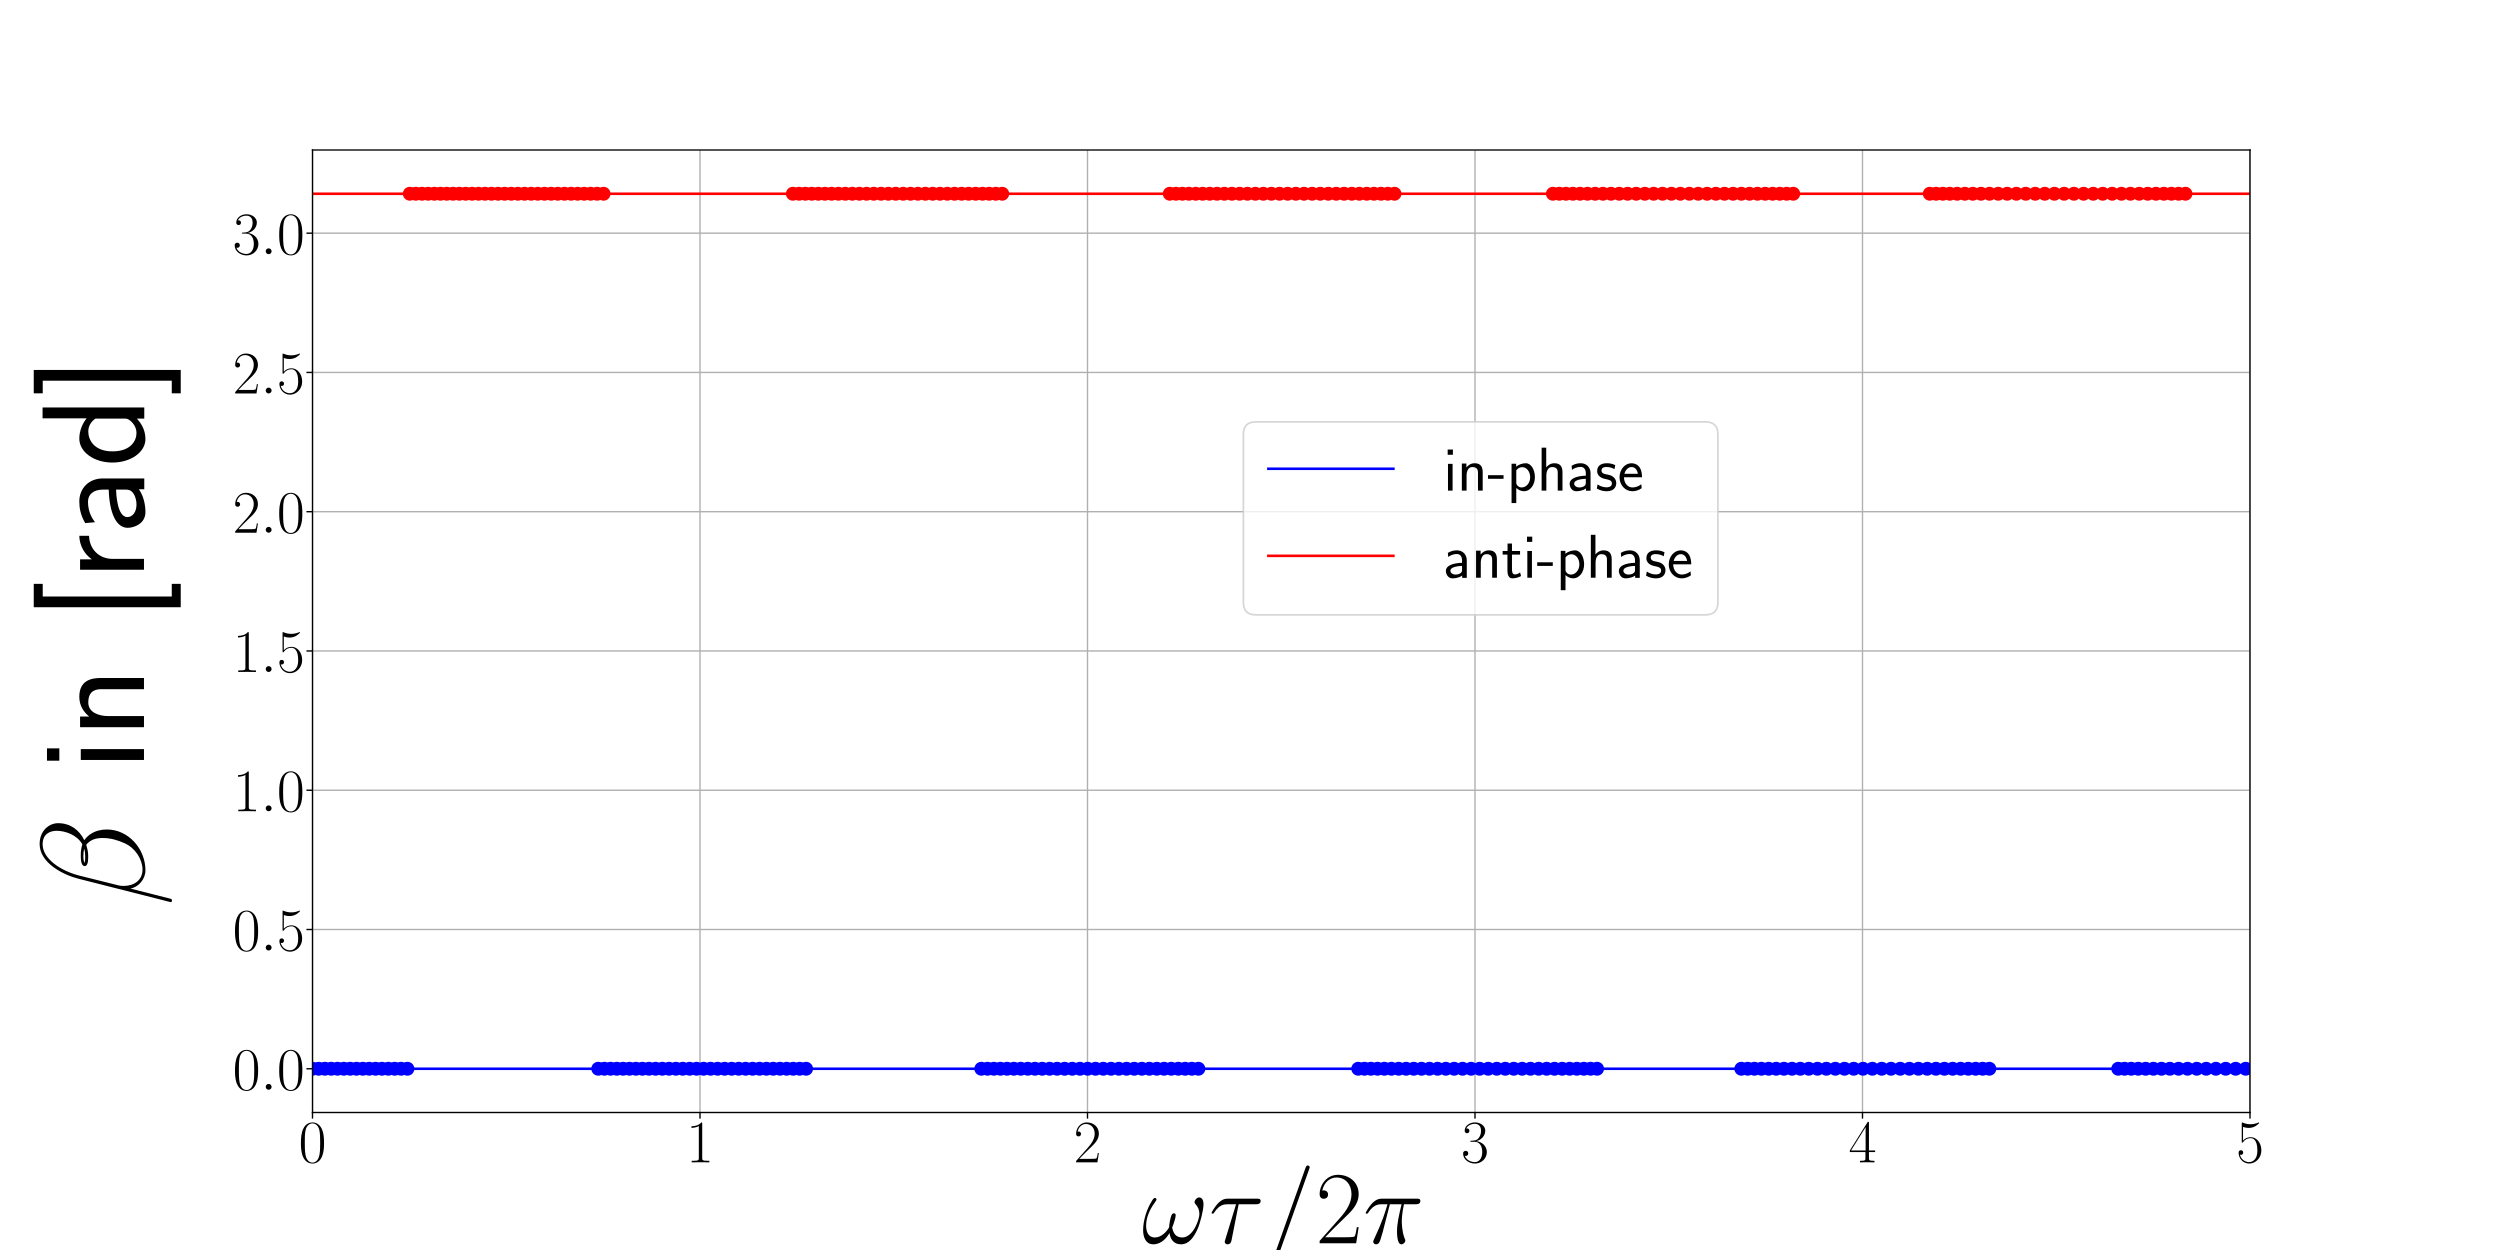 <?xml version="1.0" encoding="utf-8" standalone="no"?>
<!DOCTYPE svg PUBLIC "-//W3C//DTD SVG 1.1//EN"
  "http://www.w3.org/Graphics/SVG/1.1/DTD/svg11.dtd">
<!-- Created with matplotlib (https://matplotlib.org/) -->
<svg height="720pt" version="1.1" viewBox="0 0 1440 720" width="1440pt" xmlns="http://www.w3.org/2000/svg" xmlns:xlink="http://www.w3.org/1999/xlink">
 <defs>
  <style type="text/css">
*{stroke-linecap:butt;stroke-linejoin:round;}
  </style>
 </defs>
 <g id="figure_1">
  <g id="patch_1">
   <path d="M 0 720 
L 1440 720 
L 1440 0 
L 0 0 
z
" style="fill:#ffffff;"/>
  </g>
  <g id="axes_1">
   <g id="patch_2">
    <path d="M 180 640.8 
L 1296 640.8 
L 1296 86.4 
L 180 86.4 
z
" style="fill:#ffffff;"/>
   </g>
   <g id="matplotlib.axis_1">
    <g id="xtick_1">
     <g id="line2d_1">
      <path clip-path="url(#pb55fea618f)" d="M 180 640.8 
L 180 86.4 
" style="fill:none;stroke:#b0b0b0;stroke-linecap:square;stroke-width:0.8;"/>
     </g>
     <g id="line2d_2">
      <defs>
       <path d="M 0 0 
L 0 3.5 
" id="me60c8ef1b5" style="stroke:#000000;stroke-width:0.8;"/>
      </defs>
      <g>
       <use style="stroke:#000000;stroke-width:0.8;" x="180" xlink:href="#me60c8ef1b5" y="640.8"/>
      </g>
     </g>
     <g id="text_1">
      <!-- $0$ -->
      <defs>
       <path d="M 42 31.844 
C 42 37.969 41.906 48.422 37.703 56.453 
C 34 63.484 28.094 66 22.906 66 
C 18.094 66 12 63.781 8.203 56.562 
C 4.203 49.016 3.797 39.672 3.797 31.844 
C 3.797 26.109 3.906 17.375 7 9.734 
C 11.297 -0.609 19 -2 22.906 -2 
C 27.5 -2 34.5 -0.109 38.594 9.438 
C 41.594 16.375 42 24.5 42 31.844 
z
M 22.906 -0.406 
C 16.5 -0.406 12.703 5.125 11.297 12.75 
C 10.203 18.688 10.203 27.328 10.203 32.953 
C 10.203 40.688 10.203 47.109 11.5 53.234 
C 13.406 61.781 19 64.391 22.906 64.391 
C 27 64.391 32.297 61.672 34.203 53.438 
C 35.5 47.719 35.594 40.984 35.594 32.953 
C 35.594 26.422 35.594 18.375 34.406 12.453 
C 32.297 1.5 26.406 -0.406 22.906 -0.406 
z
" id="CMR17-48"/>
      </defs>
      <g transform="translate(172.004 669.515)scale(0.35 -0.35)">
       <use transform="scale(0.996)" xlink:href="#CMR17-48"/>
      </g>
     </g>
    </g>
    <g id="xtick_2">
     <g id="line2d_3">
      <path clip-path="url(#pb55fea618f)" d="M 403.2 640.8 
L 403.2 86.4 
" style="fill:none;stroke:#b0b0b0;stroke-linecap:square;stroke-width:0.8;"/>
     </g>
     <g id="line2d_4">
      <g>
       <use style="stroke:#000000;stroke-width:0.8;" x="403.2" xlink:href="#me60c8ef1b5" y="640.8"/>
      </g>
     </g>
     <g id="text_2">
      <!-- $1$ -->
      <defs>
       <path d="M 26.594 63.797 
C 26.594 65.891 26.5 66 25.094 66 
C 21.203 61.359 15.297 59.891 9.703 59.688 
C 9.406 59.688 8.906 59.688 8.797 59.5 
C 8.703 59.297 8.703 59.094 8.703 57 
C 11.797 57 17 57.594 21 59.984 
L 21 7.297 
C 21 3.797 20.797 2.594 12.203 2.594 
L 9.203 2.594 
L 9.203 0 
C 14 0.094 19 0.188 23.797 0.188 
C 28.594 0.188 33.594 0.094 38.406 0 
L 38.406 2.594 
L 35.406 2.594 
C 26.797 2.594 26.594 3.688 26.594 7.297 
z
" id="CMR17-49"/>
      </defs>
      <g transform="translate(395.204 669.515)scale(0.35 -0.35)">
       <use transform="scale(0.996)" xlink:href="#CMR17-49"/>
      </g>
     </g>
    </g>
    <g id="xtick_3">
     <g id="line2d_5">
      <path clip-path="url(#pb55fea618f)" d="M 626.4 640.8 
L 626.4 86.4 
" style="fill:none;stroke:#b0b0b0;stroke-linecap:square;stroke-width:0.8;"/>
     </g>
     <g id="line2d_6">
      <g>
       <use style="stroke:#000000;stroke-width:0.8;" x="626.4" xlink:href="#me60c8ef1b5" y="640.8"/>
      </g>
     </g>
     <g id="text_3">
      <!-- $2$ -->
      <defs>
       <path d="M 41.703 15.469 
L 39.906 15.469 
C 38.906 8.391 38.094 7.188 37.703 6.594 
C 37.203 5.797 30 5.797 28.594 5.797 
L 9.406 5.797 
C 13 9.688 20 16.766 28.5 24.938 
C 34.594 30.719 41.703 37.5 41.703 47.391 
C 41.703 59.188 32.297 66 21.797 66 
C 10.797 66 4.094 56.297 4.094 47.297 
C 4.094 43.391 7 42.891 8.203 42.891 
C 9.203 42.891 12.203 43.484 12.203 46.984 
C 12.203 50.094 9.594 51 8.203 51 
C 7.594 51 7 50.891 6.594 50.688 
C 8.5 59.188 14.297 63.391 20.406 63.391 
C 29.094 63.391 34.797 56.5 34.797 47.391 
C 34.797 38.703 29.703 31.219 24 24.734 
L 4.094 2.297 
L 4.094 0 
L 39.297 0 
z
" id="CMR17-50"/>
      </defs>
      <g transform="translate(618.404 669.515)scale(0.35 -0.35)">
       <use transform="scale(0.996)" xlink:href="#CMR17-50"/>
      </g>
     </g>
    </g>
    <g id="xtick_4">
     <g id="line2d_7">
      <path clip-path="url(#pb55fea618f)" d="M 849.6 640.8 
L 849.6 86.4 
" style="fill:none;stroke:#b0b0b0;stroke-linecap:square;stroke-width:0.8;"/>
     </g>
     <g id="line2d_8">
      <g>
       <use style="stroke:#000000;stroke-width:0.8;" x="849.6" xlink:href="#me60c8ef1b5" y="640.8"/>
      </g>
     </g>
     <g id="text_4">
      <!-- $3$ -->
      <defs>
       <path d="M 22.094 34 
C 31 34 34.906 26.141 34.906 17.094 
C 34.906 5.031 28.5 0.391 22.703 0.391 
C 17.406 0.391 8.797 3.016 6.094 10.797 
C 6.594 10.594 7.094 10.594 7.594 10.594 
C 10 10.594 11.797 12.188 11.797 14.797 
C 11.797 17.688 9.594 19 7.594 19 
C 5.906 19 3.297 18.188 3.297 14.484 
C 3.297 5.234 12.297 -2 22.906 -2 
C 34 -2 42.5 6.75 42.5 16.984 
C 42.5 26.844 34.5 34 25 35.094 
C 32.594 36.672 39.906 43.375 39.906 52.391 
C 39.906 60.25 32 66 23 66 
C 13.906 66 5.906 60.344 5.906 52.297 
C 5.906 48.797 8.5 48.188 9.797 48.188 
C 11.906 48.188 13.703 49.484 13.703 52.094 
C 13.703 54.688 11.906 56 9.797 56 
C 9.406 56 8.906 56 8.5 55.797 
C 11.406 62.484 19.297 63.688 22.797 63.688 
C 26.297 63.688 32.906 61.969 32.906 52.297 
C 32.906 49.484 32.5 44.547 29.094 40.219 
C 26.094 36.391 22.703 36.188 19.406 35.891 
C 18.906 35.891 16.594 35.688 16.203 35.688 
C 15.5 35.594 15.094 35.5 15.094 34.797 
C 15.094 34.094 15.203 34 17.203 34 
z
" id="CMR17-51"/>
      </defs>
      <g transform="translate(841.604 669.515)scale(0.35 -0.35)">
       <use transform="scale(0.996)" xlink:href="#CMR17-51"/>
      </g>
     </g>
    </g>
    <g id="xtick_5">
     <g id="line2d_9">
      <path clip-path="url(#pb55fea618f)" d="M 1072.8 640.8 
L 1072.8 86.4 
" style="fill:none;stroke:#b0b0b0;stroke-linecap:square;stroke-width:0.8;"/>
     </g>
     <g id="line2d_10">
      <g>
       <use style="stroke:#000000;stroke-width:0.8;" x="1072.8" xlink:href="#me60c8ef1b5" y="640.8"/>
      </g>
     </g>
     <g id="text_5">
      <!-- $4$ -->
      <defs>
       <path d="M 33.594 64.797 
C 33.594 66.891 33.5 67 31.703 67 
L 2 19.594 
L 2 17 
L 27.797 17 
L 27.797 7.188 
C 27.797 3.594 27.594 2.594 20.594 2.594 
L 18.703 2.594 
L 18.703 0 
C 21.906 0.188 27.297 0.188 30.703 0.188 
C 34.094 0.188 39.5 0.188 42.703 0 
L 42.703 2.594 
L 40.797 2.594 
C 33.797 2.594 33.594 3.594 33.594 7.188 
L 33.594 17 
L 43.797 17 
L 43.797 19.594 
L 33.594 19.594 
z
M 28.094 58.172 
L 28.094 19.594 
L 4 19.594 
z
" id="CMR17-52"/>
      </defs>
      <g transform="translate(1064.804 669.515)scale(0.35 -0.35)">
       <use transform="scale(0.996)" xlink:href="#CMR17-52"/>
      </g>
     </g>
    </g>
    <g id="xtick_6">
     <g id="line2d_11">
      <path clip-path="url(#pb55fea618f)" d="M 1296 640.8 
L 1296 86.4 
" style="fill:none;stroke:#b0b0b0;stroke-linecap:square;stroke-width:0.8;"/>
     </g>
     <g id="line2d_12">
      <g>
       <use style="stroke:#000000;stroke-width:0.8;" x="1296" xlink:href="#me60c8ef1b5" y="640.8"/>
      </g>
     </g>
     <g id="text_6">
      <!-- $5$ -->
      <defs>
       <path d="M 11.406 58.594 
C 12.406 58.188 16.5 56.891 20.703 56.891 
C 30 56.891 35.094 61.891 38 64.688 
C 38 65.484 38 66 37.406 66 
C 37.297 66 37.094 66 36.297 65.594 
C 32.797 64.094 28.703 63 23.703 63 
C 20.703 63 16.203 63.359 11.297 65.484 
C 10.203 66 10 66 9.906 66 
C 9.406 66 9.297 65.891 9.297 63.906 
L 9.297 34.859 
C 9.297 33.016 9.297 32.5 10.297 32.5 
C 10.797 32.5 11 32.703 11.5 33.422 
C 14.703 38.047 19.094 40 24.094 40 
C 27.594 40 35.094 37.734 35.094 20.203 
C 35.094 16.984 35.094 11.188 32.094 6.594 
C 29.594 2.484 25.703 0.391 21.406 0.391 
C 14.797 0.391 8.094 4.984 6.297 12.688 
C 6.703 12.594 7.5 12.391 7.906 12.391 
C 9.203 12.391 11.703 13.094 11.703 16.188 
C 11.703 18.891 9.797 20 7.906 20 
C 5.594 20 4.094 18.594 4.094 15.797 
C 4.094 7.094 11 -2 21.594 -2 
C 31.906 -2 41.703 6.891 41.703 19.797 
C 41.703 32.094 33.906 41.594 24.203 41.594 
C 19.094 41.594 14.797 39.688 11.406 36 
z
" id="CMR17-53"/>
      </defs>
      <g transform="translate(1288.004 669.515)scale(0.35 -0.35)">
       <use transform="scale(0.996)" xlink:href="#CMR17-53"/>
      </g>
     </g>
    </g>
    <g id="text_7">
     <!-- $\omega\tau/2\pi$ -->
     <defs>
      <path d="M 59.406 37.594 
C 59.406 40.5 58.594 44.188 55.094 44.188 
C 53.094 44.188 50.797 41.688 50.797 39.688 
C 50.797 38.797 51.203 38.188 52 37.297 
C 53.5 35.594 55.406 32.891 55.406 28.188 
C 55.406 24.594 53.203 18.891 51.594 15.797 
C 48.797 10.297 44.203 5.594 39 5.594 
C 32.703 5.594 30.297 9.594 29.203 15.188 
C 30.297 17.797 32.594 24.297 32.594 26.891 
C 32.594 28 32.203 28.891 30.906 28.891 
C 30.203 28.891 29.406 28.5 28.906 27.688 
C 27.5 25.5 26.203 17.594 26.297 15.5 
C 24.406 11.797 19 5.594 12.594 5.594 
C 5.906 5.594 4.094 11.5 4.094 17.188 
C 4.094 27.594 10.594 36.688 12.406 39.188 
C 13.406 40.688 14.094 41.688 14.094 41.891 
C 14.094 42.594 13.703 43.688 12.797 43.688 
C 11.203 43.688 10.703 42.391 9.906 41.188 
C 4.797 33.297 1.203 22.188 1.203 12.594 
C 1.203 6.391 3.5 -1 11 -1 
C 19.297 -1 24.5 6.094 26.594 9.891 
C 27.406 4.297 30.406 -1 37.703 -1 
C 45.297 -1 50.094 5.688 53.703 13.797 
C 56.297 19.594 59.406 32.094 59.406 37.594 
z
" id="CMMI12-33"/>
      <path d="M 28.703 37.594 
L 45.297 37.594 
C 46.594 37.594 49.906 37.594 49.906 40.797 
C 49.906 43 48 43 46.203 43 
L 18.703 43 
C 16.406 43 13 43 8.406 38.094 
C 5.797 35.203 2.594 29.938 2.594 29.344 
C 2.594 28.734 3.094 28.547 3.703 28.547 
C 4.406 28.547 4.5 28.844 5 29.438 
C 10.203 37.594 15.406 37.594 17.906 37.594 
L 26.203 37.594 
L 15.797 3.484 
C 15.297 1.984 15.297 1.781 15.297 1.484 
C 15.297 0.391 16 -1 18 -1 
C 21.094 -1 21.594 1.688 21.906 3.188 
z
" id="CMMI12-28"/>
      <path d="M 42.906 71.297 
C 42.906 71.391 43.5 72.891 43.5 73.094 
C 43.5 74.297 42.5 75 41.703 75 
C 41.203 75 40.297 75 39.5 72.797 
L 6 -21.312 
C 6 -21.406 5.406 -22.906 5.406 -23.109 
C 5.406 -24.312 6.406 -25 7.203 -25 
C 7.797 -25 8.703 -24.906 9.406 -22.812 
z
" id="CMMI12-61"/>
      <path d="M 25.906 37.594 
L 37.203 37.594 
C 34.5 26.422 32.797 19.141 32.797 11.172 
C 32.797 9.766 32.797 -1 36.906 -1 
C 39 -1 40.797 0.891 40.797 2.594 
C 40.797 3.094 40.797 3.281 40.094 4.781 
C 37.406 11.656 37.406 20.234 37.406 20.938 
C 37.406 21.531 37.406 28.625 39.5 37.594 
L 50.703 37.594 
C 52 37.594 55.297 37.594 55.297 40.797 
C 55.297 43 53.406 43 51.594 43 
L 18.703 43 
C 16.406 43 13 43 8.406 38.094 
C 5.797 35.203 2.594 29.922 2.594 29.312 
C 2.594 28.719 3.094 28.516 3.703 28.516 
C 4.406 28.516 4.5 28.812 5 29.422 
C 10.203 37.594 15.406 37.594 17.906 37.594 
L 23.594 37.594 
C 21.406 30.109 18.906 21.438 10.703 3.984 
C 9.906 2.391 9.906 2.188 9.906 1.594 
C 9.906 -0.5 11.703 -1 12.594 -1 
C 15.5 -1 16.297 1.594 17.5 5.781 
C 19.094 10.859 19.094 11.062 20.094 15.062 
z
" id="CMMI12-25"/>
     </defs>
     <g transform="translate(657.717 716.129)scale(0.6 -0.6)">
      <use transform="scale(0.996)" xlink:href="#CMMI12-33"/>
      <use transform="translate(64.318 0)scale(0.996)" xlink:href="#CMMI12-28"/>
      <use transform="translate(117.81 0)scale(0.996)" xlink:href="#CMMI12-61"/>
      <use transform="translate(166.584 0)scale(0.996)" xlink:href="#CMR17-50"/>
      <use transform="translate(212.275 0)scale(0.996)" xlink:href="#CMMI12-25"/>
     </g>
    </g>
   </g>
   <g id="matplotlib.axis_2">
    <g id="ytick_1">
     <g id="line2d_13">
      <path clip-path="url(#pb55fea618f)" d="M 180 615.6 
L 1296 615.6 
" style="fill:none;stroke:#b0b0b0;stroke-linecap:square;stroke-width:0.8;"/>
     </g>
     <g id="line2d_14">
      <defs>
       <path d="M 0 0 
L -3.5 0 
" id="md8991ebba1" style="stroke:#000000;stroke-width:0.8;"/>
      </defs>
      <g>
       <use style="stroke:#000000;stroke-width:0.8;" x="180" xlink:href="#md8991ebba1" y="615.6"/>
      </g>
     </g>
     <g id="text_8">
      <!-- $0.0$ -->
      <defs>
       <path d="M 18.406 4.797 
C 18.406 7.688 16 9.688 13.594 9.688 
C 10.703 9.688 8.703 7.297 8.703 4.891 
C 8.703 2 11.094 0 13.5 0 
C 16.406 0 18.406 2.391 18.406 4.797 
z
" id="CMMI12-58"/>
      </defs>
      <g transform="translate(134.033 627.707)scale(0.35 -0.35)">
       <use transform="scale(0.996)" xlink:href="#CMR17-48"/>
       <use transform="translate(45.69 0)scale(0.996)" xlink:href="#CMMI12-58"/>
       <use transform="translate(72.788 0)scale(0.996)" xlink:href="#CMR17-48"/>
      </g>
     </g>
    </g>
    <g id="ytick_2">
     <g id="line2d_15">
      <path clip-path="url(#pb55fea618f)" d="M 180 535.386 
L 1296 535.386 
" style="fill:none;stroke:#b0b0b0;stroke-linecap:square;stroke-width:0.8;"/>
     </g>
     <g id="line2d_16">
      <g>
       <use style="stroke:#000000;stroke-width:0.8;" x="180" xlink:href="#md8991ebba1" y="535.386"/>
      </g>
     </g>
     <g id="text_9">
      <!-- $0.5$ -->
      <g transform="translate(134.033 547.493)scale(0.35 -0.35)">
       <use transform="scale(0.996)" xlink:href="#CMR17-48"/>
       <use transform="translate(45.69 0)scale(0.996)" xlink:href="#CMMI12-58"/>
       <use transform="translate(72.788 0)scale(0.996)" xlink:href="#CMR17-53"/>
      </g>
     </g>
    </g>
    <g id="ytick_3">
     <g id="line2d_17">
      <path clip-path="url(#pb55fea618f)" d="M 180 455.172 
L 1296 455.172 
" style="fill:none;stroke:#b0b0b0;stroke-linecap:square;stroke-width:0.8;"/>
     </g>
     <g id="line2d_18">
      <g>
       <use style="stroke:#000000;stroke-width:0.8;" x="180" xlink:href="#md8991ebba1" y="455.172"/>
      </g>
     </g>
     <g id="text_10">
      <!-- $1.0$ -->
      <g transform="translate(134.033 467.279)scale(0.35 -0.35)">
       <use transform="scale(0.996)" xlink:href="#CMR17-49"/>
       <use transform="translate(45.69 0)scale(0.996)" xlink:href="#CMMI12-58"/>
       <use transform="translate(72.788 0)scale(0.996)" xlink:href="#CMR17-48"/>
      </g>
     </g>
    </g>
    <g id="ytick_4">
     <g id="line2d_19">
      <path clip-path="url(#pb55fea618f)" d="M 180 374.958 
L 1296 374.958 
" style="fill:none;stroke:#b0b0b0;stroke-linecap:square;stroke-width:0.8;"/>
     </g>
     <g id="line2d_20">
      <g>
       <use style="stroke:#000000;stroke-width:0.8;" x="180" xlink:href="#md8991ebba1" y="374.958"/>
      </g>
     </g>
     <g id="text_11">
      <!-- $1.5$ -->
      <g transform="translate(134.033 387.065)scale(0.35 -0.35)">
       <use transform="scale(0.996)" xlink:href="#CMR17-49"/>
       <use transform="translate(45.69 0)scale(0.996)" xlink:href="#CMMI12-58"/>
       <use transform="translate(72.788 0)scale(0.996)" xlink:href="#CMR17-53"/>
      </g>
     </g>
    </g>
    <g id="ytick_5">
     <g id="line2d_21">
      <path clip-path="url(#pb55fea618f)" d="M 180 294.744 
L 1296 294.744 
" style="fill:none;stroke:#b0b0b0;stroke-linecap:square;stroke-width:0.8;"/>
     </g>
     <g id="line2d_22">
      <g>
       <use style="stroke:#000000;stroke-width:0.8;" x="180" xlink:href="#md8991ebba1" y="294.744"/>
      </g>
     </g>
     <g id="text_12">
      <!-- $2.0$ -->
      <g transform="translate(134.033 306.851)scale(0.35 -0.35)">
       <use transform="scale(0.996)" xlink:href="#CMR17-50"/>
       <use transform="translate(45.69 0)scale(0.996)" xlink:href="#CMMI12-58"/>
       <use transform="translate(72.788 0)scale(0.996)" xlink:href="#CMR17-48"/>
      </g>
     </g>
    </g>
    <g id="ytick_6">
     <g id="line2d_23">
      <path clip-path="url(#pb55fea618f)" d="M 180 214.53 
L 1296 214.53 
" style="fill:none;stroke:#b0b0b0;stroke-linecap:square;stroke-width:0.8;"/>
     </g>
     <g id="line2d_24">
      <g>
       <use style="stroke:#000000;stroke-width:0.8;" x="180" xlink:href="#md8991ebba1" y="214.53"/>
      </g>
     </g>
     <g id="text_13">
      <!-- $2.5$ -->
      <g transform="translate(134.033 226.637)scale(0.35 -0.35)">
       <use transform="scale(0.996)" xlink:href="#CMR17-50"/>
       <use transform="translate(45.69 0)scale(0.996)" xlink:href="#CMMI12-58"/>
       <use transform="translate(72.788 0)scale(0.996)" xlink:href="#CMR17-53"/>
      </g>
     </g>
    </g>
    <g id="ytick_7">
     <g id="line2d_25">
      <path clip-path="url(#pb55fea618f)" d="M 180 134.315 
L 1296 134.315 
" style="fill:none;stroke:#b0b0b0;stroke-linecap:square;stroke-width:0.8;"/>
     </g>
     <g id="line2d_26">
      <g>
       <use style="stroke:#000000;stroke-width:0.8;" x="180" xlink:href="#md8991ebba1" y="134.315"/>
      </g>
     </g>
     <g id="text_14">
      <!-- $3.0$ -->
      <g transform="translate(134.033 146.423)scale(0.35 -0.35)">
       <use transform="scale(0.996)" xlink:href="#CMR17-51"/>
       <use transform="translate(45.69 0)scale(0.996)" xlink:href="#CMMI12-58"/>
       <use transform="translate(72.788 0)scale(0.996)" xlink:href="#CMR17-48"/>
      </g>
     </g>
    </g>
    <g id="text_15">
     <!-- $\beta$ in [rad] -->
     <defs>
      <path d="M 56.594 58.422 
C 56.594 64.547 51.5 71 42.406 71 
C 29.5 71 21.297 54.844 18.703 44.219 
L 2.906 -18 
C 2.703 -18.812 3.297 -19 3.797 -19 
C 4.5 -19 5 -18.906 5.094 -18.406 
L 12.094 9.25 
C 13.094 3.609 18.594 -1 24.5 -1 
C 38.797 -1 52.297 10.266 52.297 25.281 
C 52.297 29.109 51.406 32.938 49.297 36.156 
C 48.094 38.078 46.594 39.484 45 40.609 
C 52.203 44.109 56.594 50.344 56.594 58.422 
z
M 39.203 40.703 
C 37.594 40.172 36 40 34.094 40 
C 32.703 40 31.406 39.891 29.594 40.438 
C 30.594 41.047 32.094 41.234 34.203 41.234 
C 36 41.234 37.797 41.047 39.203 40.703 
z
M 51.406 59.344 
C 51.406 53.719 48.703 45.547 42.203 41.938 
C 40.297 42.547 37.703 43 35.5 43 
C 33.406 43 27.406 43.203 27.406 40.344 
C 27.406 37.672 32.906 37.969 34.594 37.969 
C 37.203 37.969 39.5 38.578 41.906 39.281 
C 45.094 36.672 46.5 33.234 46.5 28.203 
C 46.5 22.359 44.906 17.625 43 13.281 
C 39.703 5.828 31.906 1 25 1 
C 17.703 1 13.906 6.844 13.906 13.688 
C 13.906 14.594 13.906 15.906 14.297 17.422 
L 20.797 43.5 
C 24.094 56.891 32.5 68.953 42.203 68.953 
C 49.406 68.953 51.406 63.844 51.406 59.344 
z
" id="CMMI12-12"/>
      <path d="M 15.297 66 
L 6.906 66 
L 6.906 57.594 
L 15.297 57.594 
z
M 14.797 43 
L 7.406 43 
L 7.406 0 
L 14.797 0 
z
" id="CMSS17-105"/>
      <path d="M 40.906 29.344 
C 40.906 35.672 39.406 44 28.094 44 
C 21.703 44 17.5 40.688 14.703 37.281 
L 14.703 43.484 
L 7.406 43.484 
L 7.406 0 
L 15 0 
L 15 24.312 
C 15 30.656 17.406 37.891 24.203 37.891 
C 33 37.891 33.297 31.953 33.297 28.531 
L 33.297 0 
L 40.906 0 
z
" id="CMSS17-110"/>
      <path d="M 25.203 -25 
L 25.203 -18.906 
L 16.594 -18.906 
L 16.594 68.891 
L 25.203 68.891 
L 25.203 75 
L 9.297 75 
L 9.297 -25 
z
" id="CMSS17-91"/>
      <path d="M 14.906 21.391 
C 14.906 30.844 21.797 37.172 30.594 37.375 
L 30.594 44 
C 24.203 43.891 18.203 40.688 14.594 35.469 
L 14.594 43.484 
L 7.5 43.484 
L 7.5 0 
L 14.906 0 
z
" id="CMSS17-114"/>
      <path d="M 37.594 27.953 
C 37.594 37.484 30.906 44 21.906 44 
C 17.5 44 12.703 43.188 7.203 39.984 
L 7.797 33.328 
C 10.297 35.156 14.594 38.094 21.797 38.094 
C 26.906 38.094 30 34.141 30 27.844 
L 30 24 
C 14 23.5 4 18.891 4 11.109 
C 4 7.062 6.5 -1 14.797 -1 
C 16.297 -1 24.406 -0.812 30.203 3.5 
L 30.203 -0.203 
L 37.594 -0.203 
z
M 30 12.875 
C 30 11.109 30 8.734 27 6.969 
C 24.406 5.297 21.094 5.094 19.703 5.094 
C 14.703 5.094 11.297 7.859 11.297 11.297 
C 11.297 18.203 26.906 18.891 30 19 
z
" id="CMSS17-97"/>
      <path d="M 40.797 69 
L 33.406 69 
L 33.406 38.984 
C 30.297 41.594 25.203 44 19.594 44 
C 10.5 44 3.297 34.047 3.297 21.484 
C 3.297 8.938 10.406 -1 19.297 -1 
C 26.203 -1 30.797 2.688 33.203 4.797 
L 33.203 -0.203 
L 40.797 -0.203 
z
M 33.203 13.297 
C 33.203 11.875 33.203 10.359 30.094 7.625 
C 28.094 5.906 25.703 5.094 23.406 5.094 
C 18 5.094 10.906 9.141 10.906 21.391 
C 10.906 34.141 18.906 37.891 24.406 37.891 
C 28.094 37.891 31.094 36.062 33.203 33.031 
z
" id="CMSS17-100"/>
      <path d="M 17.906 75 
L 2 75 
L 2 68.891 
L 10.594 68.891 
L 10.594 -18.906 
L 2 -18.906 
L 2 -25 
L 17.906 -25 
z
" id="CMSS17-93"/>
     </defs>
     <g transform="translate(82.933 522.059)rotate(-90)scale(0.85 -0.85)">
      <use transform="scale(0.996)" xlink:href="#CMMI12-12"/>
      <use transform="translate(91.823 0)scale(0.996)" xlink:href="#CMSS17-105"/>
      <use transform="translate(114.004 0)scale(0.996)" xlink:href="#CMSS17-110"/>
      <use transform="translate(193.438 0)scale(0.996)" xlink:href="#CMSS17-91"/>
      <use transform="translate(220.623 0)scale(0.996)" xlink:href="#CMSS17-114"/>
      <use transform="translate(252.533 0)scale(0.996)" xlink:href="#CMSS17-97"/>
      <use transform="translate(297.455 0)scale(0.996)" xlink:href="#CMSS17-100"/>
      <use transform="translate(345.66 0)scale(0.996)" xlink:href="#CMSS17-93"/>
     </g>
    </g>
   </g>
   <g id="line2d_27">
    <defs>
     <path d="M 0 3.5 
C 0.928 3.5 1.819 3.131 2.475 2.475 
C 3.131 1.819 3.5 0.928 3.5 0 
C 3.5 -0.928 3.131 -1.819 2.475 -2.475 
C 1.819 -3.131 0.928 -3.5 0 -3.5 
C -0.928 -3.5 -1.819 -3.131 -2.475 -2.475 
C -3.131 -1.819 -3.5 -0.928 -3.5 0 
C -3.5 0.928 -3.131 1.819 -2.475 2.475 
C -1.819 3.131 -0.928 3.5 0 3.5 
z
" id="m4ac3c27dee" style="stroke:#0000ff;"/>
    </defs>
    <g clip-path="url(#pb55fea618f)">
     <use style="fill:#0000ff;stroke:#0000ff;" x="180" xlink:href="#m4ac3c27dee" y="615.6"/>
     <use style="fill:#0000ff;stroke:#0000ff;" x="183.579" xlink:href="#m4ac3c27dee" y="615.6"/>
     <use style="fill:#0000ff;stroke:#0000ff;" x="187.173" xlink:href="#m4ac3c27dee" y="615.6"/>
     <use style="fill:#0000ff;stroke:#0000ff;" x="190.78" xlink:href="#m4ac3c27dee" y="615.6"/>
     <use style="fill:#0000ff;stroke:#0000ff;" x="194.401" xlink:href="#m4ac3c27dee" y="615.6"/>
     <use style="fill:#0000ff;stroke:#0000ff;" x="198.034" xlink:href="#m4ac3c27dee" y="615.6"/>
     <use style="fill:#0000ff;stroke:#0000ff;" x="201.678" xlink:href="#m4ac3c27dee" y="615.6"/>
     <use style="fill:#0000ff;stroke:#0000ff;" x="205.332" xlink:href="#m4ac3c27dee" y="615.6"/>
     <use style="fill:#0000ff;stroke:#0000ff;" x="208.994" xlink:href="#m4ac3c27dee" y="615.6"/>
     <use style="fill:#0000ff;stroke:#0000ff;" x="212.662" xlink:href="#m4ac3c27dee" y="615.6"/>
     <use style="fill:#0000ff;stroke:#0000ff;" x="216.334" xlink:href="#m4ac3c27dee" y="615.6"/>
     <use style="fill:#0000ff;stroke:#0000ff;" x="220.007" xlink:href="#m4ac3c27dee" y="615.6"/>
     <use style="fill:#0000ff;stroke:#0000ff;" x="223.68" xlink:href="#m4ac3c27dee" y="615.6"/>
     <use style="fill:#0000ff;stroke:#0000ff;" x="227.35" xlink:href="#m4ac3c27dee" y="615.6"/>
     <use style="fill:#0000ff;stroke:#0000ff;" x="231.015" xlink:href="#m4ac3c27dee" y="615.6"/>
     <use style="fill:#0000ff;stroke:#0000ff;" x="234.671" xlink:href="#m4ac3c27dee" y="615.6"/>
     <use style="fill:#0000ff;stroke:#0000ff;" x="344.593" xlink:href="#m4ac3c27dee" y="615.6"/>
     <use style="fill:#0000ff;stroke:#0000ff;" x="348.116" xlink:href="#m4ac3c27dee" y="615.6"/>
     <use style="fill:#0000ff;stroke:#0000ff;" x="351.674" xlink:href="#m4ac3c27dee" y="615.6"/>
     <use style="fill:#0000ff;stroke:#0000ff;" x="355.268" xlink:href="#m4ac3c27dee" y="615.6"/>
     <use style="fill:#0000ff;stroke:#0000ff;" x="358.9" xlink:href="#m4ac3c27dee" y="615.6"/>
     <use style="fill:#0000ff;stroke:#0000ff;" x="362.569" xlink:href="#m4ac3c27dee" y="615.6"/>
     <use style="fill:#0000ff;stroke:#0000ff;" x="366.278" xlink:href="#m4ac3c27dee" y="615.6"/>
     <use style="fill:#0000ff;stroke:#0000ff;" x="370.025" xlink:href="#m4ac3c27dee" y="615.6"/>
     <use style="fill:#0000ff;stroke:#0000ff;" x="373.811" xlink:href="#m4ac3c27dee" y="615.6"/>
     <use style="fill:#0000ff;stroke:#0000ff;" x="377.634" xlink:href="#m4ac3c27dee" y="615.6"/>
     <use style="fill:#0000ff;stroke:#0000ff;" x="381.493" xlink:href="#m4ac3c27dee" y="615.6"/>
     <use style="fill:#0000ff;stroke:#0000ff;" x="385.386" xlink:href="#m4ac3c27dee" y="615.6"/>
     <use style="fill:#0000ff;stroke:#0000ff;" x="389.311" xlink:href="#m4ac3c27dee" y="615.6"/>
     <use style="fill:#0000ff;stroke:#0000ff;" x="393.266" xlink:href="#m4ac3c27dee" y="615.6"/>
     <use style="fill:#0000ff;stroke:#0000ff;" x="397.246" xlink:href="#m4ac3c27dee" y="615.6"/>
     <use style="fill:#0000ff;stroke:#0000ff;" x="401.249" xlink:href="#m4ac3c27dee" y="615.6"/>
     <use style="fill:#0000ff;stroke:#0000ff;" x="405.27" xlink:href="#m4ac3c27dee" y="615.6"/>
     <use style="fill:#0000ff;stroke:#0000ff;" x="409.304" xlink:href="#m4ac3c27dee" y="615.6"/>
     <use style="fill:#0000ff;stroke:#0000ff;" x="413.348" xlink:href="#m4ac3c27dee" y="615.6"/>
     <use style="fill:#0000ff;stroke:#0000ff;" x="417.396" xlink:href="#m4ac3c27dee" y="615.6"/>
     <use style="fill:#0000ff;stroke:#0000ff;" x="421.442" xlink:href="#m4ac3c27dee" y="615.6"/>
     <use style="fill:#0000ff;stroke:#0000ff;" x="425.482" xlink:href="#m4ac3c27dee" y="615.6"/>
     <use style="fill:#0000ff;stroke:#0000ff;" x="429.509" xlink:href="#m4ac3c27dee" y="615.6"/>
     <use style="fill:#0000ff;stroke:#0000ff;" x="433.518" xlink:href="#m4ac3c27dee" y="615.6"/>
     <use style="fill:#0000ff;stroke:#0000ff;" x="437.503" xlink:href="#m4ac3c27dee" y="615.6"/>
     <use style="fill:#0000ff;stroke:#0000ff;" x="441.459" xlink:href="#m4ac3c27dee" y="615.6"/>
     <use style="fill:#0000ff;stroke:#0000ff;" x="445.38" xlink:href="#m4ac3c27dee" y="615.6"/>
     <use style="fill:#0000ff;stroke:#0000ff;" x="449.261" xlink:href="#m4ac3c27dee" y="615.6"/>
     <use style="fill:#0000ff;stroke:#0000ff;" x="453.098" xlink:href="#m4ac3c27dee" y="615.6"/>
     <use style="fill:#0000ff;stroke:#0000ff;" x="456.887" xlink:href="#m4ac3c27dee" y="615.6"/>
     <use style="fill:#0000ff;stroke:#0000ff;" x="460.623" xlink:href="#m4ac3c27dee" y="615.6"/>
     <use style="fill:#0000ff;stroke:#0000ff;" x="464.303" xlink:href="#m4ac3c27dee" y="615.6"/>
     <use style="fill:#0000ff;stroke:#0000ff;" x="565.233" xlink:href="#m4ac3c27dee" y="615.6"/>
     <use style="fill:#0000ff;stroke:#0000ff;" x="568.824" xlink:href="#m4ac3c27dee" y="615.6"/>
     <use style="fill:#0000ff;stroke:#0000ff;" x="572.493" xlink:href="#m4ac3c27dee" y="615.6"/>
     <use style="fill:#0000ff;stroke:#0000ff;" x="576.24" xlink:href="#m4ac3c27dee" y="615.6"/>
     <use style="fill:#0000ff;stroke:#0000ff;" x="580.067" xlink:href="#m4ac3c27dee" y="615.6"/>
     <use style="fill:#0000ff;stroke:#0000ff;" x="583.971" xlink:href="#m4ac3c27dee" y="615.6"/>
     <use style="fill:#0000ff;stroke:#0000ff;" x="587.952" xlink:href="#m4ac3c27dee" y="615.6"/>
     <use style="fill:#0000ff;stroke:#0000ff;" x="592.005" xlink:href="#m4ac3c27dee" y="615.6"/>
     <use style="fill:#0000ff;stroke:#0000ff;" x="596.129" xlink:href="#m4ac3c27dee" y="615.6"/>
     <use style="fill:#0000ff;stroke:#0000ff;" x="600.32" xlink:href="#m4ac3c27dee" y="615.6"/>
     <use style="fill:#0000ff;stroke:#0000ff;" x="604.571" xlink:href="#m4ac3c27dee" y="615.6"/>
     <use style="fill:#0000ff;stroke:#0000ff;" x="608.878" xlink:href="#m4ac3c27dee" y="615.6"/>
     <use style="fill:#0000ff;stroke:#0000ff;" x="613.235" xlink:href="#m4ac3c27dee" y="615.6"/>
     <use style="fill:#0000ff;stroke:#0000ff;" x="617.634" xlink:href="#m4ac3c27dee" y="615.6"/>
     <use style="fill:#0000ff;stroke:#0000ff;" x="622.067" xlink:href="#m4ac3c27dee" y="615.6"/>
     <use style="fill:#0000ff;stroke:#0000ff;" x="626.527" xlink:href="#m4ac3c27dee" y="615.6"/>
     <use style="fill:#0000ff;stroke:#0000ff;" x="631.005" xlink:href="#m4ac3c27dee" y="615.6"/>
     <use style="fill:#0000ff;stroke:#0000ff;" x="635.491" xlink:href="#m4ac3c27dee" y="615.6"/>
     <use style="fill:#0000ff;stroke:#0000ff;" x="639.976" xlink:href="#m4ac3c27dee" y="615.6"/>
     <use style="fill:#0000ff;stroke:#0000ff;" x="644.45" xlink:href="#m4ac3c27dee" y="615.6"/>
     <use style="fill:#0000ff;stroke:#0000ff;" x="648.904" xlink:href="#m4ac3c27dee" y="615.6"/>
     <use style="fill:#0000ff;stroke:#0000ff;" x="653.327" xlink:href="#m4ac3c27dee" y="615.6"/>
     <use style="fill:#0000ff;stroke:#0000ff;" x="657.71" xlink:href="#m4ac3c27dee" y="615.6"/>
     <use style="fill:#0000ff;stroke:#0000ff;" x="662.042" xlink:href="#m4ac3c27dee" y="615.6"/>
     <use style="fill:#0000ff;stroke:#0000ff;" x="666.316" xlink:href="#m4ac3c27dee" y="615.6"/>
     <use style="fill:#0000ff;stroke:#0000ff;" x="670.521" xlink:href="#m4ac3c27dee" y="615.6"/>
     <use style="fill:#0000ff;stroke:#0000ff;" x="674.65" xlink:href="#m4ac3c27dee" y="615.6"/>
     <use style="fill:#0000ff;stroke:#0000ff;" x="678.696" xlink:href="#m4ac3c27dee" y="615.6"/>
     <use style="fill:#0000ff;stroke:#0000ff;" x="682.651" xlink:href="#m4ac3c27dee" y="615.6"/>
     <use style="fill:#0000ff;stroke:#0000ff;" x="686.51" xlink:href="#m4ac3c27dee" y="615.6"/>
     <use style="fill:#0000ff;stroke:#0000ff;" x="690.269" xlink:href="#m4ac3c27dee" y="615.6"/>
     <use style="fill:#0000ff;stroke:#0000ff;" x="782.341" xlink:href="#m4ac3c27dee" y="615.6"/>
     <use style="fill:#0000ff;stroke:#0000ff;" x="785.923" xlink:href="#m4ac3c27dee" y="615.6"/>
     <use style="fill:#0000ff;stroke:#0000ff;" x="789.625" xlink:href="#m4ac3c27dee" y="615.6"/>
     <use style="fill:#0000ff;stroke:#0000ff;" x="793.449" xlink:href="#m4ac3c27dee" y="615.6"/>
     <use style="fill:#0000ff;stroke:#0000ff;" x="797.393" xlink:href="#m4ac3c27dee" y="615.6"/>
     <use style="fill:#0000ff;stroke:#0000ff;" x="801.456" xlink:href="#m4ac3c27dee" y="615.6"/>
     <use style="fill:#0000ff;stroke:#0000ff;" x="805.633" xlink:href="#m4ac3c27dee" y="615.6"/>
     <use style="fill:#0000ff;stroke:#0000ff;" x="809.922" xlink:href="#m4ac3c27dee" y="615.6"/>
     <use style="fill:#0000ff;stroke:#0000ff;" x="814.316" xlink:href="#m4ac3c27dee" y="615.6"/>
     <use style="fill:#0000ff;stroke:#0000ff;" x="818.809" xlink:href="#m4ac3c27dee" y="615.6"/>
     <use style="fill:#0000ff;stroke:#0000ff;" x="823.394" xlink:href="#m4ac3c27dee" y="615.6"/>
     <use style="fill:#0000ff;stroke:#0000ff;" x="828.062" xlink:href="#m4ac3c27dee" y="615.6"/>
     <use style="fill:#0000ff;stroke:#0000ff;" x="832.802" xlink:href="#m4ac3c27dee" y="615.6"/>
     <use style="fill:#0000ff;stroke:#0000ff;" x="837.606" xlink:href="#m4ac3c27dee" y="615.6"/>
     <use style="fill:#0000ff;stroke:#0000ff;" x="842.46" xlink:href="#m4ac3c27dee" y="615.6"/>
     <use style="fill:#0000ff;stroke:#0000ff;" x="847.353" xlink:href="#m4ac3c27dee" y="615.6"/>
     <use style="fill:#0000ff;stroke:#0000ff;" x="852.272" xlink:href="#m4ac3c27dee" y="615.6"/>
     <use style="fill:#0000ff;stroke:#0000ff;" x="857.203" xlink:href="#m4ac3c27dee" y="615.6"/>
     <use style="fill:#0000ff;stroke:#0000ff;" x="862.133" xlink:href="#m4ac3c27dee" y="615.6"/>
     <use style="fill:#0000ff;stroke:#0000ff;" x="867.046" xlink:href="#m4ac3c27dee" y="615.6"/>
     <use style="fill:#0000ff;stroke:#0000ff;" x="871.93" xlink:href="#m4ac3c27dee" y="615.6"/>
     <use style="fill:#0000ff;stroke:#0000ff;" x="876.769" xlink:href="#m4ac3c27dee" y="615.6"/>
     <use style="fill:#0000ff;stroke:#0000ff;" x="881.55" xlink:href="#m4ac3c27dee" y="615.6"/>
     <use style="fill:#0000ff;stroke:#0000ff;" x="886.258" xlink:href="#m4ac3c27dee" y="615.6"/>
     <use style="fill:#0000ff;stroke:#0000ff;" x="890.88" xlink:href="#m4ac3c27dee" y="615.6"/>
     <use style="fill:#0000ff;stroke:#0000ff;" x="895.404" xlink:href="#m4ac3c27dee" y="615.6"/>
     <use style="fill:#0000ff;stroke:#0000ff;" x="899.818" xlink:href="#m4ac3c27dee" y="615.6"/>
     <use style="fill:#0000ff;stroke:#0000ff;" x="904.112" xlink:href="#m4ac3c27dee" y="615.6"/>
     <use style="fill:#0000ff;stroke:#0000ff;" x="908.276" xlink:href="#m4ac3c27dee" y="615.6"/>
     <use style="fill:#0000ff;stroke:#0000ff;" x="912.302" xlink:href="#m4ac3c27dee" y="615.6"/>
     <use style="fill:#0000ff;stroke:#0000ff;" x="916.184" xlink:href="#m4ac3c27dee" y="615.6"/>
     <use style="fill:#0000ff;stroke:#0000ff;" x="919.916" xlink:href="#m4ac3c27dee" y="615.6"/>
     <use style="fill:#0000ff;stroke:#0000ff;" x="1003.001" xlink:href="#m4ac3c27dee" y="615.6"/>
     <use style="fill:#0000ff;stroke:#0000ff;" x="1006.696" xlink:href="#m4ac3c27dee" y="615.6"/>
     <use style="fill:#0000ff;stroke:#0000ff;" x="1010.555" xlink:href="#m4ac3c27dee" y="615.6"/>
     <use style="fill:#0000ff;stroke:#0000ff;" x="1014.576" xlink:href="#m4ac3c27dee" y="615.6"/>
     <use style="fill:#0000ff;stroke:#0000ff;" x="1018.758" xlink:href="#m4ac3c27dee" y="615.6"/>
     <use style="fill:#0000ff;stroke:#0000ff;" x="1023.096" xlink:href="#m4ac3c27dee" y="615.6"/>
     <use style="fill:#0000ff;stroke:#0000ff;" x="1027.584" xlink:href="#m4ac3c27dee" y="615.6"/>
     <use style="fill:#0000ff;stroke:#0000ff;" x="1032.216" xlink:href="#m4ac3c27dee" y="615.6"/>
     <use style="fill:#0000ff;stroke:#0000ff;" x="1036.982" xlink:href="#m4ac3c27dee" y="615.6"/>
     <use style="fill:#0000ff;stroke:#0000ff;" x="1041.872" xlink:href="#m4ac3c27dee" y="615.6"/>
     <use style="fill:#0000ff;stroke:#0000ff;" x="1046.876" xlink:href="#m4ac3c27dee" y="615.6"/>
     <use style="fill:#0000ff;stroke:#0000ff;" x="1051.98" xlink:href="#m4ac3c27dee" y="615.6"/>
     <use style="fill:#0000ff;stroke:#0000ff;" x="1057.171" xlink:href="#m4ac3c27dee" y="615.6"/>
     <use style="fill:#0000ff;stroke:#0000ff;" x="1062.433" xlink:href="#m4ac3c27dee" y="615.6"/>
     <use style="fill:#0000ff;stroke:#0000ff;" x="1067.75" xlink:href="#m4ac3c27dee" y="615.6"/>
     <use style="fill:#0000ff;stroke:#0000ff;" x="1073.105" xlink:href="#m4ac3c27dee" y="615.6"/>
     <use style="fill:#0000ff;stroke:#0000ff;" x="1078.481" xlink:href="#m4ac3c27dee" y="615.6"/>
     <use style="fill:#0000ff;stroke:#0000ff;" x="1083.86" xlink:href="#m4ac3c27dee" y="615.6"/>
     <use style="fill:#0000ff;stroke:#0000ff;" x="1089.221" xlink:href="#m4ac3c27dee" y="615.6"/>
     <use style="fill:#0000ff;stroke:#0000ff;" x="1094.548" xlink:href="#m4ac3c27dee" y="615.6"/>
     <use style="fill:#0000ff;stroke:#0000ff;" x="1099.82" xlink:href="#m4ac3c27dee" y="615.6"/>
     <use style="fill:#0000ff;stroke:#0000ff;" x="1105.019" xlink:href="#m4ac3c27dee" y="615.6"/>
     <use style="fill:#0000ff;stroke:#0000ff;" x="1110.127" xlink:href="#m4ac3c27dee" y="615.6"/>
     <use style="fill:#0000ff;stroke:#0000ff;" x="1115.127" xlink:href="#m4ac3c27dee" y="615.6"/>
     <use style="fill:#0000ff;stroke:#0000ff;" x="1120.002" xlink:href="#m4ac3c27dee" y="615.6"/>
     <use style="fill:#0000ff;stroke:#0000ff;" x="1124.737" xlink:href="#m4ac3c27dee" y="615.6"/>
     <use style="fill:#0000ff;stroke:#0000ff;" x="1129.317" xlink:href="#m4ac3c27dee" y="615.6"/>
     <use style="fill:#0000ff;stroke:#0000ff;" x="1133.73" xlink:href="#m4ac3c27dee" y="615.6"/>
     <use style="fill:#0000ff;stroke:#0000ff;" x="1137.965" xlink:href="#m4ac3c27dee" y="615.6"/>
     <use style="fill:#0000ff;stroke:#0000ff;" x="1142.014" xlink:href="#m4ac3c27dee" y="615.6"/>
     <use style="fill:#0000ff;stroke:#0000ff;" x="1145.87" xlink:href="#m4ac3c27dee" y="615.6"/>
     <use style="fill:#0000ff;stroke:#0000ff;" x="1220.09" xlink:href="#m4ac3c27dee" y="615.6"/>
     <use style="fill:#0000ff;stroke:#0000ff;" x="1223.735" xlink:href="#m4ac3c27dee" y="615.6"/>
     <use style="fill:#0000ff;stroke:#0000ff;" x="1227.587" xlink:href="#m4ac3c27dee" y="615.6"/>
     <use style="fill:#0000ff;stroke:#0000ff;" x="1231.645" xlink:href="#m4ac3c27dee" y="615.6"/>
     <use style="fill:#0000ff;stroke:#0000ff;" x="1235.907" xlink:href="#m4ac3c27dee" y="615.6"/>
     <use style="fill:#0000ff;stroke:#0000ff;" x="1240.366" xlink:href="#m4ac3c27dee" y="615.6"/>
     <use style="fill:#0000ff;stroke:#0000ff;" x="1245.017" xlink:href="#m4ac3c27dee" y="615.6"/>
     <use style="fill:#0000ff;stroke:#0000ff;" x="1249.851" xlink:href="#m4ac3c27dee" y="615.6"/>
     <use style="fill:#0000ff;stroke:#0000ff;" x="1254.858" xlink:href="#m4ac3c27dee" y="615.6"/>
     <use style="fill:#0000ff;stroke:#0000ff;" x="1260.025" xlink:href="#m4ac3c27dee" y="615.6"/>
     <use style="fill:#0000ff;stroke:#0000ff;" x="1265.338" xlink:href="#m4ac3c27dee" y="615.6"/>
     <use style="fill:#0000ff;stroke:#0000ff;" x="1270.782" xlink:href="#m4ac3c27dee" y="615.6"/>
     <use style="fill:#0000ff;stroke:#0000ff;" x="1276.341" xlink:href="#m4ac3c27dee" y="615.6"/>
     <use style="fill:#0000ff;stroke:#0000ff;" x="1281.994" xlink:href="#m4ac3c27dee" y="615.6"/>
     <use style="fill:#0000ff;stroke:#0000ff;" x="1287.724" xlink:href="#m4ac3c27dee" y="615.6"/>
     <use style="fill:#0000ff;stroke:#0000ff;" x="1293.508" xlink:href="#m4ac3c27dee" y="615.6"/>
     <use style="fill:#0000ff;stroke:#0000ff;" x="1299.325" xlink:href="#m4ac3c27dee" y="615.6"/>
     <use style="fill:#0000ff;stroke:#0000ff;" x="1305.152" xlink:href="#m4ac3c27dee" y="615.6"/>
     <use style="fill:#0000ff;stroke:#0000ff;" x="1310.967" xlink:href="#m4ac3c27dee" y="615.6"/>
     <use style="fill:#0000ff;stroke:#0000ff;" x="1316.746" xlink:href="#m4ac3c27dee" y="615.6"/>
     <use style="fill:#0000ff;stroke:#0000ff;" x="1322.465" xlink:href="#m4ac3c27dee" y="615.6"/>
     <use style="fill:#0000ff;stroke:#0000ff;" x="1328.101" xlink:href="#m4ac3c27dee" y="615.6"/>
     <use style="fill:#0000ff;stroke:#0000ff;" x="1333.632" xlink:href="#m4ac3c27dee" y="615.6"/>
     <use style="fill:#0000ff;stroke:#0000ff;" x="1339.036" xlink:href="#m4ac3c27dee" y="615.6"/>
     <use style="fill:#0000ff;stroke:#0000ff;" x="1344.291" xlink:href="#m4ac3c27dee" y="615.6"/>
     <use style="fill:#0000ff;stroke:#0000ff;" x="1349.379" xlink:href="#m4ac3c27dee" y="615.6"/>
     <use style="fill:#0000ff;stroke:#0000ff;" x="1354.282" xlink:href="#m4ac3c27dee" y="615.6"/>
     <use style="fill:#0000ff;stroke:#0000ff;" x="1358.983" xlink:href="#m4ac3c27dee" y="615.6"/>
     <use style="fill:#0000ff;stroke:#0000ff;" x="1363.469" xlink:href="#m4ac3c27dee" y="615.6"/>
    </g>
   </g>
   <g id="line2d_28">
    <path clip-path="url(#pb55fea618f)" d="M 238.318 615.6 
L 1216.651 615.6 
L 1216.651 615.6 
" style="fill:none;stroke:#0000ff;stroke-linecap:square;stroke-width:1.5;"/>
   </g>
   <g id="line2d_29">
    <defs>
     <path d="M 0 3.5 
C 0.928 3.5 1.819 3.131 2.475 2.475 
C 3.131 1.819 3.5 0.928 3.5 0 
C 3.5 -0.928 3.131 -1.819 2.475 -2.475 
C 1.819 -3.131 0.928 -3.5 0 -3.5 
C -0.928 -3.5 -1.819 -3.131 -2.475 -2.475 
C -3.131 -1.819 -3.5 -0.928 -3.5 0 
C -3.5 0.928 -3.131 1.819 -2.475 2.475 
C -1.819 3.131 -0.928 3.5 0 3.5 
z
" id="m23731bc1a9" style="stroke:#ff0000;"/>
    </defs>
    <g clip-path="url(#pb55fea618f)">
     <use style="fill:#ff0000;stroke:#ff0000;" x="236.032" xlink:href="#m23731bc1a9" y="111.6"/>
     <use style="fill:#ff0000;stroke:#ff0000;" x="239.545" xlink:href="#m23731bc1a9" y="111.6"/>
     <use style="fill:#ff0000;stroke:#ff0000;" x="243.071" xlink:href="#m23731bc1a9" y="111.6"/>
     <use style="fill:#ff0000;stroke:#ff0000;" x="246.612" xlink:href="#m23731bc1a9" y="111.6"/>
     <use style="fill:#ff0000;stroke:#ff0000;" x="250.171" xlink:href="#m23731bc1a9" y="111.6"/>
     <use style="fill:#ff0000;stroke:#ff0000;" x="253.748" xlink:href="#m23731bc1a9" y="111.6"/>
     <use style="fill:#ff0000;stroke:#ff0000;" x="257.345" xlink:href="#m23731bc1a9" y="111.6"/>
     <use style="fill:#ff0000;stroke:#ff0000;" x="260.963" xlink:href="#m23731bc1a9" y="111.6"/>
     <use style="fill:#ff0000;stroke:#ff0000;" x="264.602" xlink:href="#m23731bc1a9" y="111.6"/>
     <use style="fill:#ff0000;stroke:#ff0000;" x="268.264" xlink:href="#m23731bc1a9" y="111.6"/>
     <use style="fill:#ff0000;stroke:#ff0000;" x="271.947" xlink:href="#m23731bc1a9" y="111.6"/>
     <use style="fill:#ff0000;stroke:#ff0000;" x="275.653" xlink:href="#m23731bc1a9" y="111.6"/>
     <use style="fill:#ff0000;stroke:#ff0000;" x="279.38" xlink:href="#m23731bc1a9" y="111.6"/>
     <use style="fill:#ff0000;stroke:#ff0000;" x="283.127" xlink:href="#m23731bc1a9" y="111.6"/>
     <use style="fill:#ff0000;stroke:#ff0000;" x="286.894" xlink:href="#m23731bc1a9" y="111.6"/>
     <use style="fill:#ff0000;stroke:#ff0000;" x="290.678" xlink:href="#m23731bc1a9" y="111.6"/>
     <use style="fill:#ff0000;stroke:#ff0000;" x="294.479" xlink:href="#m23731bc1a9" y="111.6"/>
     <use style="fill:#ff0000;stroke:#ff0000;" x="298.292" xlink:href="#m23731bc1a9" y="111.6"/>
     <use style="fill:#ff0000;stroke:#ff0000;" x="302.117" xlink:href="#m23731bc1a9" y="111.6"/>
     <use style="fill:#ff0000;stroke:#ff0000;" x="305.95" xlink:href="#m23731bc1a9" y="111.6"/>
     <use style="fill:#ff0000;stroke:#ff0000;" x="309.787" xlink:href="#m23731bc1a9" y="111.6"/>
     <use style="fill:#ff0000;stroke:#ff0000;" x="313.627" xlink:href="#m23731bc1a9" y="111.6"/>
     <use style="fill:#ff0000;stroke:#ff0000;" x="317.464" xlink:href="#m23731bc1a9" y="111.6"/>
     <use style="fill:#ff0000;stroke:#ff0000;" x="321.296" xlink:href="#m23731bc1a9" y="111.6"/>
     <use style="fill:#ff0000;stroke:#ff0000;" x="325.119" xlink:href="#m23731bc1a9" y="111.6"/>
     <use style="fill:#ff0000;stroke:#ff0000;" x="328.928" xlink:href="#m23731bc1a9" y="111.6"/>
     <use style="fill:#ff0000;stroke:#ff0000;" x="332.721" xlink:href="#m23731bc1a9" y="111.6"/>
     <use style="fill:#ff0000;stroke:#ff0000;" x="336.493" xlink:href="#m23731bc1a9" y="111.6"/>
     <use style="fill:#ff0000;stroke:#ff0000;" x="340.241" xlink:href="#m23731bc1a9" y="111.6"/>
     <use style="fill:#ff0000;stroke:#ff0000;" x="343.962" xlink:href="#m23731bc1a9" y="111.6"/>
     <use style="fill:#ff0000;stroke:#ff0000;" x="347.653" xlink:href="#m23731bc1a9" y="111.6"/>
     <use style="fill:#ff0000;stroke:#ff0000;" x="456.678" xlink:href="#m23731bc1a9" y="111.6"/>
     <use style="fill:#ff0000;stroke:#ff0000;" x="460.257" xlink:href="#m23731bc1a9" y="111.6"/>
     <use style="fill:#ff0000;stroke:#ff0000;" x="463.894" xlink:href="#m23731bc1a9" y="111.6"/>
     <use style="fill:#ff0000;stroke:#ff0000;" x="467.588" xlink:href="#m23731bc1a9" y="111.6"/>
     <use style="fill:#ff0000;stroke:#ff0000;" x="471.341" xlink:href="#m23731bc1a9" y="111.6"/>
     <use style="fill:#ff0000;stroke:#ff0000;" x="475.152" xlink:href="#m23731bc1a9" y="111.6"/>
     <use style="fill:#ff0000;stroke:#ff0000;" x="479.021" xlink:href="#m23731bc1a9" y="111.6"/>
     <use style="fill:#ff0000;stroke:#ff0000;" x="482.944" xlink:href="#m23731bc1a9" y="111.6"/>
     <use style="fill:#ff0000;stroke:#ff0000;" x="486.922" xlink:href="#m23731bc1a9" y="111.6"/>
     <use style="fill:#ff0000;stroke:#ff0000;" x="490.95" xlink:href="#m23731bc1a9" y="111.6"/>
     <use style="fill:#ff0000;stroke:#ff0000;" x="495.025" xlink:href="#m23731bc1a9" y="111.6"/>
     <use style="fill:#ff0000;stroke:#ff0000;" x="499.144" xlink:href="#m23731bc1a9" y="111.6"/>
     <use style="fill:#ff0000;stroke:#ff0000;" x="503.301" xlink:href="#m23731bc1a9" y="111.6"/>
     <use style="fill:#ff0000;stroke:#ff0000;" x="507.492" xlink:href="#m23731bc1a9" y="111.6"/>
     <use style="fill:#ff0000;stroke:#ff0000;" x="511.712" xlink:href="#m23731bc1a9" y="111.6"/>
     <use style="fill:#ff0000;stroke:#ff0000;" x="515.953" xlink:href="#m23731bc1a9" y="111.6"/>
     <use style="fill:#ff0000;stroke:#ff0000;" x="520.209" xlink:href="#m23731bc1a9" y="111.6"/>
     <use style="fill:#ff0000;stroke:#ff0000;" x="524.473" xlink:href="#m23731bc1a9" y="111.6"/>
     <use style="fill:#ff0000;stroke:#ff0000;" x="528.738" xlink:href="#m23731bc1a9" y="111.6"/>
     <use style="fill:#ff0000;stroke:#ff0000;" x="532.997" xlink:href="#m23731bc1a9" y="111.6"/>
     <use style="fill:#ff0000;stroke:#ff0000;" x="537.242" xlink:href="#m23731bc1a9" y="111.6"/>
     <use style="fill:#ff0000;stroke:#ff0000;" x="541.464" xlink:href="#m23731bc1a9" y="111.6"/>
     <use style="fill:#ff0000;stroke:#ff0000;" x="545.657" xlink:href="#m23731bc1a9" y="111.6"/>
     <use style="fill:#ff0000;stroke:#ff0000;" x="549.812" xlink:href="#m23731bc1a9" y="111.6"/>
     <use style="fill:#ff0000;stroke:#ff0000;" x="553.922" xlink:href="#m23731bc1a9" y="111.6"/>
     <use style="fill:#ff0000;stroke:#ff0000;" x="557.981" xlink:href="#m23731bc1a9" y="111.6"/>
     <use style="fill:#ff0000;stroke:#ff0000;" x="561.982" xlink:href="#m23731bc1a9" y="111.6"/>
     <use style="fill:#ff0000;stroke:#ff0000;" x="565.918" xlink:href="#m23731bc1a9" y="111.6"/>
     <use style="fill:#ff0000;stroke:#ff0000;" x="569.784" xlink:href="#m23731bc1a9" y="111.6"/>
     <use style="fill:#ff0000;stroke:#ff0000;" x="573.576" xlink:href="#m23731bc1a9" y="111.6"/>
     <use style="fill:#ff0000;stroke:#ff0000;" x="577.29" xlink:href="#m23731bc1a9" y="111.6"/>
     <use style="fill:#ff0000;stroke:#ff0000;" x="673.786" xlink:href="#m23731bc1a9" y="111.6"/>
     <use style="fill:#ff0000;stroke:#ff0000;" x="677.378" xlink:href="#m23731bc1a9" y="111.6"/>
     <use style="fill:#ff0000;stroke:#ff0000;" x="681.069" xlink:href="#m23731bc1a9" y="111.6"/>
     <use style="fill:#ff0000;stroke:#ff0000;" x="684.859" xlink:href="#m23731bc1a9" y="111.6"/>
     <use style="fill:#ff0000;stroke:#ff0000;" x="688.75" xlink:href="#m23731bc1a9" y="111.6"/>
     <use style="fill:#ff0000;stroke:#ff0000;" x="692.738" xlink:href="#m23731bc1a9" y="111.6"/>
     <use style="fill:#ff0000;stroke:#ff0000;" x="696.821" xlink:href="#m23731bc1a9" y="111.6"/>
     <use style="fill:#ff0000;stroke:#ff0000;" x="700.997" xlink:href="#m23731bc1a9" y="111.6"/>
     <use style="fill:#ff0000;stroke:#ff0000;" x="705.26" xlink:href="#m23731bc1a9" y="111.6"/>
     <use style="fill:#ff0000;stroke:#ff0000;" x="709.605" xlink:href="#m23731bc1a9" y="111.6"/>
     <use style="fill:#ff0000;stroke:#ff0000;" x="714.027" xlink:href="#m23731bc1a9" y="111.6"/>
     <use style="fill:#ff0000;stroke:#ff0000;" x="718.517" xlink:href="#m23731bc1a9" y="111.6"/>
     <use style="fill:#ff0000;stroke:#ff0000;" x="723.068" xlink:href="#m23731bc1a9" y="111.6"/>
     <use style="fill:#ff0000;stroke:#ff0000;" x="727.671" xlink:href="#m23731bc1a9" y="111.6"/>
     <use style="fill:#ff0000;stroke:#ff0000;" x="732.316" xlink:href="#m23731bc1a9" y="111.6"/>
     <use style="fill:#ff0000;stroke:#ff0000;" x="736.994" xlink:href="#m23731bc1a9" y="111.6"/>
     <use style="fill:#ff0000;stroke:#ff0000;" x="741.692" xlink:href="#m23731bc1a9" y="111.6"/>
     <use style="fill:#ff0000;stroke:#ff0000;" x="746.401" xlink:href="#m23731bc1a9" y="111.6"/>
     <use style="fill:#ff0000;stroke:#ff0000;" x="751.108" xlink:href="#m23731bc1a9" y="111.6"/>
     <use style="fill:#ff0000;stroke:#ff0000;" x="755.801" xlink:href="#m23731bc1a9" y="111.6"/>
     <use style="fill:#ff0000;stroke:#ff0000;" x="760.467" xlink:href="#m23731bc1a9" y="111.6"/>
     <use style="fill:#ff0000;stroke:#ff0000;" x="765.096" xlink:href="#m23731bc1a9" y="111.6"/>
     <use style="fill:#ff0000;stroke:#ff0000;" x="769.675" xlink:href="#m23731bc1a9" y="111.6"/>
     <use style="fill:#ff0000;stroke:#ff0000;" x="774.192" xlink:href="#m23731bc1a9" y="111.6"/>
     <use style="fill:#ff0000;stroke:#ff0000;" x="778.636" xlink:href="#m23731bc1a9" y="111.6"/>
     <use style="fill:#ff0000;stroke:#ff0000;" x="782.996" xlink:href="#m23731bc1a9" y="111.6"/>
     <use style="fill:#ff0000;stroke:#ff0000;" x="787.264" xlink:href="#m23731bc1a9" y="111.6"/>
     <use style="fill:#ff0000;stroke:#ff0000;" x="791.428" xlink:href="#m23731bc1a9" y="111.6"/>
     <use style="fill:#ff0000;stroke:#ff0000;" x="795.483" xlink:href="#m23731bc1a9" y="111.6"/>
     <use style="fill:#ff0000;stroke:#ff0000;" x="799.42" xlink:href="#m23731bc1a9" y="111.6"/>
     <use style="fill:#ff0000;stroke:#ff0000;" x="803.235" xlink:href="#m23731bc1a9" y="111.6"/>
     <use style="fill:#ff0000;stroke:#ff0000;" x="894.463" xlink:href="#m23731bc1a9" y="111.6"/>
     <use style="fill:#ff0000;stroke:#ff0000;" x="898.166" xlink:href="#m23731bc1a9" y="111.6"/>
     <use style="fill:#ff0000;stroke:#ff0000;" x="902.013" xlink:href="#m23731bc1a9" y="111.6"/>
     <use style="fill:#ff0000;stroke:#ff0000;" x="906.001" xlink:href="#m23731bc1a9" y="111.6"/>
     <use style="fill:#ff0000;stroke:#ff0000;" x="910.128" xlink:href="#m23731bc1a9" y="111.6"/>
     <use style="fill:#ff0000;stroke:#ff0000;" x="914.39" xlink:href="#m23731bc1a9" y="111.6"/>
     <use style="fill:#ff0000;stroke:#ff0000;" x="918.783" xlink:href="#m23731bc1a9" y="111.6"/>
     <use style="fill:#ff0000;stroke:#ff0000;" x="923.3" xlink:href="#m23731bc1a9" y="111.6"/>
     <use style="fill:#ff0000;stroke:#ff0000;" x="927.934" xlink:href="#m23731bc1a9" y="111.6"/>
     <use style="fill:#ff0000;stroke:#ff0000;" x="932.675" xlink:href="#m23731bc1a9" y="111.6"/>
     <use style="fill:#ff0000;stroke:#ff0000;" x="937.514" xlink:href="#m23731bc1a9" y="111.6"/>
     <use style="fill:#ff0000;stroke:#ff0000;" x="942.439" xlink:href="#m23731bc1a9" y="111.6"/>
     <use style="fill:#ff0000;stroke:#ff0000;" x="947.438" xlink:href="#m23731bc1a9" y="111.6"/>
     <use style="fill:#ff0000;stroke:#ff0000;" x="952.498" xlink:href="#m23731bc1a9" y="111.6"/>
     <use style="fill:#ff0000;stroke:#ff0000;" x="957.605" xlink:href="#m23731bc1a9" y="111.6"/>
     <use style="fill:#ff0000;stroke:#ff0000;" x="962.743" xlink:href="#m23731bc1a9" y="111.6"/>
     <use style="fill:#ff0000;stroke:#ff0000;" x="967.896" xlink:href="#m23731bc1a9" y="111.6"/>
     <use style="fill:#ff0000;stroke:#ff0000;" x="973.05" xlink:href="#m23731bc1a9" y="111.6"/>
     <use style="fill:#ff0000;stroke:#ff0000;" x="978.187" xlink:href="#m23731bc1a9" y="111.6"/>
     <use style="fill:#ff0000;stroke:#ff0000;" x="983.291" xlink:href="#m23731bc1a9" y="111.6"/>
     <use style="fill:#ff0000;stroke:#ff0000;" x="988.344" xlink:href="#m23731bc1a9" y="111.6"/>
     <use style="fill:#ff0000;stroke:#ff0000;" x="993.332" xlink:href="#m23731bc1a9" y="111.6"/>
     <use style="fill:#ff0000;stroke:#ff0000;" x="998.237" xlink:href="#m23731bc1a9" y="111.6"/>
     <use style="fill:#ff0000;stroke:#ff0000;" x="1003.045" xlink:href="#m23731bc1a9" y="111.6"/>
     <use style="fill:#ff0000;stroke:#ff0000;" x="1007.74" xlink:href="#m23731bc1a9" y="111.6"/>
     <use style="fill:#ff0000;stroke:#ff0000;" x="1012.31" xlink:href="#m23731bc1a9" y="111.6"/>
     <use style="fill:#ff0000;stroke:#ff0000;" x="1016.742" xlink:href="#m23731bc1a9" y="111.6"/>
     <use style="fill:#ff0000;stroke:#ff0000;" x="1021.026" xlink:href="#m23731bc1a9" y="111.6"/>
     <use style="fill:#ff0000;stroke:#ff0000;" x="1025.151" xlink:href="#m23731bc1a9" y="111.6"/>
     <use style="fill:#ff0000;stroke:#ff0000;" x="1029.111" xlink:href="#m23731bc1a9" y="111.6"/>
     <use style="fill:#ff0000;stroke:#ff0000;" x="1032.9" xlink:href="#m23731bc1a9" y="111.6"/>
     <use style="fill:#ff0000;stroke:#ff0000;" x="1111.542" xlink:href="#m23731bc1a9" y="111.6"/>
     <use style="fill:#ff0000;stroke:#ff0000;" x="1115.218" xlink:href="#m23731bc1a9" y="111.6"/>
     <use style="fill:#ff0000;stroke:#ff0000;" x="1119.078" xlink:href="#m23731bc1a9" y="111.6"/>
     <use style="fill:#ff0000;stroke:#ff0000;" x="1123.123" xlink:href="#m23731bc1a9" y="111.6"/>
     <use style="fill:#ff0000;stroke:#ff0000;" x="1127.35" xlink:href="#m23731bc1a9" y="111.6"/>
     <use style="fill:#ff0000;stroke:#ff0000;" x="1131.753" xlink:href="#m23731bc1a9" y="111.6"/>
     <use style="fill:#ff0000;stroke:#ff0000;" x="1136.328" xlink:href="#m23731bc1a9" y="111.6"/>
     <use style="fill:#ff0000;stroke:#ff0000;" x="1141.065" xlink:href="#m23731bc1a9" y="111.6"/>
     <use style="fill:#ff0000;stroke:#ff0000;" x="1145.955" xlink:href="#m23731bc1a9" y="111.6"/>
     <use style="fill:#ff0000;stroke:#ff0000;" x="1150.988" xlink:href="#m23731bc1a9" y="111.6"/>
     <use style="fill:#ff0000;stroke:#ff0000;" x="1156.15" xlink:href="#m23731bc1a9" y="111.6"/>
     <use style="fill:#ff0000;stroke:#ff0000;" x="1161.427" xlink:href="#m23731bc1a9" y="111.6"/>
     <use style="fill:#ff0000;stroke:#ff0000;" x="1166.804" xlink:href="#m23731bc1a9" y="111.6"/>
     <use style="fill:#ff0000;stroke:#ff0000;" x="1172.264" xlink:href="#m23731bc1a9" y="111.6"/>
     <use style="fill:#ff0000;stroke:#ff0000;" x="1177.789" xlink:href="#m23731bc1a9" y="111.6"/>
     <use style="fill:#ff0000;stroke:#ff0000;" x="1183.36" xlink:href="#m23731bc1a9" y="111.6"/>
     <use style="fill:#ff0000;stroke:#ff0000;" x="1188.957" xlink:href="#m23731bc1a9" y="111.6"/>
     <use style="fill:#ff0000;stroke:#ff0000;" x="1194.56" xlink:href="#m23731bc1a9" y="111.6"/>
     <use style="fill:#ff0000;stroke:#ff0000;" x="1200.148" xlink:href="#m23731bc1a9" y="111.6"/>
     <use style="fill:#ff0000;stroke:#ff0000;" x="1205.7" xlink:href="#m23731bc1a9" y="111.6"/>
     <use style="fill:#ff0000;stroke:#ff0000;" x="1211.194" xlink:href="#m23731bc1a9" y="111.6"/>
     <use style="fill:#ff0000;stroke:#ff0000;" x="1216.609" xlink:href="#m23731bc1a9" y="111.6"/>
     <use style="fill:#ff0000;stroke:#ff0000;" x="1221.926" xlink:href="#m23731bc1a9" y="111.6"/>
     <use style="fill:#ff0000;stroke:#ff0000;" x="1227.125" xlink:href="#m23731bc1a9" y="111.6"/>
     <use style="fill:#ff0000;stroke:#ff0000;" x="1232.187" xlink:href="#m23731bc1a9" y="111.6"/>
     <use style="fill:#ff0000;stroke:#ff0000;" x="1237.094" xlink:href="#m23731bc1a9" y="111.6"/>
     <use style="fill:#ff0000;stroke:#ff0000;" x="1241.831" xlink:href="#m23731bc1a9" y="111.6"/>
     <use style="fill:#ff0000;stroke:#ff0000;" x="1246.383" xlink:href="#m23731bc1a9" y="111.6"/>
     <use style="fill:#ff0000;stroke:#ff0000;" x="1250.739" xlink:href="#m23731bc1a9" y="111.6"/>
     <use style="fill:#ff0000;stroke:#ff0000;" x="1254.887" xlink:href="#m23731bc1a9" y="111.6"/>
     <use style="fill:#ff0000;stroke:#ff0000;" x="1258.821" xlink:href="#m23731bc1a9" y="111.6"/>
    </g>
   </g>
   <g id="line2d_30">
    <path clip-path="url(#pb55fea618f)" d="M 180 111.6 
L 1319.184 111.6 
L 1319.184 111.6 
" style="fill:none;stroke:#ff0000;stroke-linecap:square;stroke-width:1.5;"/>
   </g>
   <g id="patch_3">
    <path d="M 180 640.8 
L 180 86.4 
" style="fill:none;stroke:#000000;stroke-linecap:square;stroke-linejoin:miter;stroke-width:0.8;"/>
   </g>
   <g id="patch_4">
    <path d="M 1296 640.8 
L 1296 86.4 
" style="fill:none;stroke:#000000;stroke-linecap:square;stroke-linejoin:miter;stroke-width:0.8;"/>
   </g>
   <g id="patch_5">
    <path d="M 180 640.8 
L 1296 640.8 
" style="fill:none;stroke:#000000;stroke-linecap:square;stroke-linejoin:miter;stroke-width:0.8;"/>
   </g>
   <g id="patch_6">
    <path d="M 180 86.4 
L 1296 86.4 
" style="fill:none;stroke:#000000;stroke-linecap:square;stroke-linejoin:miter;stroke-width:0.8;"/>
   </g>
   <g id="legend_1">
    <g id="patch_7">
     <path d="M 723.383 354.152 
L 982.314 354.152 
Q 989.514 354.152 989.514 346.952 
L 989.514 250.2 
Q 989.514 243 982.314 243 
L 723.383 243 
Q 716.183 243 716.183 250.2 
L 716.183 346.952 
Q 716.183 354.152 723.383 354.152 
z
" style="fill:#ffffff;opacity:0.8;stroke:#cccccc;stroke-linejoin:miter;"/>
    </g>
    <g id="line2d_31">
     <path d="M 730.583 270 
L 802.583 270 
" style="fill:none;stroke:#0000ff;stroke-linecap:square;stroke-width:1.5;"/>
    </g>
    <g id="line2d_32"/>
    <g id="text_16">
     <!-- in-phase -->
     <defs>
      <path d="M 26 19 
L 26 24.797 
L 1 24.797 
L 1 19 
z
" id="CMSS17-45"/>
      <path d="M 15.094 4.297 
C 18.406 1.094 22.906 -1 27.703 -1 
C 37 -1 45 8.641 45 21.594 
C 45 33.547 39 44 30.406 44 
C 25.406 44 19.406 42.188 14.906 38.594 
L 14.906 43.188 
L 7.5 43.188 
L 7.5 -20 
L 15.094 -20 
z
M 15.094 32.625 
C 15.906 33.844 19.297 37.688 24.797 37.688 
C 31.797 37.688 37.406 30.406 37.406 21.594 
C 37.406 11.578 30.594 5.094 23.906 5.094 
C 21.906 5.094 19.797 5.594 17.797 7.312 
C 15.094 9.75 15.094 11.266 15.094 12.688 
z
" id="CMSS17-112"/>
      <path d="M 40.906 29.344 
C 40.906 35.672 39.406 44 28.094 44 
C 21.797 44 17.703 40.891 14.797 37.484 
L 14.797 69 
L 7.406 69 
L 7.406 0 
L 15 0 
L 15 24.312 
C 15 30.656 17.406 37.891 24.203 37.891 
C 33 37.891 33.297 31.953 33.297 28.531 
L 33.297 0 
L 40.906 0 
z
" id="CMSS17-104"/>
      <path d="M 32.203 40.984 
C 26.297 43.797 21.703 44 18.703 44 
C 11.594 44 3.094 41.484 3.094 31.391 
C 3.094 21.297 14.094 19.094 17.094 18.484 
C 21.703 17.594 26.797 16.594 26.797 11.594 
C 26.797 5.297 19.594 5.297 18.297 5.297 
C 14.297 5.297 8.797 6.391 3.797 9.984 
L 2.594 3.297 
C 8.297 0 13.797 -1 18.406 -1 
C 30.703 -1 33.797 6.5 33.797 12.188 
C 33.797 17.094 31 20.391 29.094 21.891 
C 25.797 24.484 24.594 24.797 16.406 26.484 
C 15 26.688 10.094 27.797 10.094 32.297 
C 10.094 37.984 16.406 37.984 17.797 37.984 
C 24.297 37.984 28.297 35.984 31 34.484 
z
" id="CMSS17-115"/>
      <path d="M 39.094 21.484 
C 39.094 24.797 38.906 31.266 35.703 36.672 
C 32.203 42.391 26.5 44 22.203 44 
C 11.797 44 3 34.125 3 21.297 
C 3 9.047 12.094 -1 23.594 -1 
C 28.094 -1 33.594 0.297 38.594 3.891 
C 38.594 4.297 38.406 6.469 38.297 6.578 
C 38.297 6.766 38 9.828 38 10.234 
C 33.203 6.375 27.703 5.094 23.703 5.094 
C 17.297 5.094 10.406 10.422 10.094 21.484 
z
M 10.906 27 
C 12.203 32.594 16.594 37.891 22.203 37.891 
C 23.703 37.891 30.703 37.688 32.5 27 
z
" id="CMSS17-101"/>
     </defs>
     <g transform="translate(831.383 282.6)scale(0.36 -0.36)">
      <use transform="scale(0.996)" xlink:href="#CMSS17-105"/>
      <use transform="translate(22.181 0)scale(0.996)" xlink:href="#CMSS17-110"/>
      <use transform="translate(70.386 0)scale(0.996)" xlink:href="#CMSS17-45"/>
      <use transform="translate(101.615 0)scale(0.996)" xlink:href="#CMSS17-112"/>
      <use transform="translate(149.82 0)scale(0.996)" xlink:href="#CMSS17-104"/>
      <use transform="translate(198.025 0)scale(0.996)" xlink:href="#CMSS17-97"/>
      <use transform="translate(242.947 0)scale(0.996)" xlink:href="#CMSS17-115"/>
      <use transform="translate(278.86 0)scale(0.996)" xlink:href="#CMSS17-101"/>
     </g>
    </g>
    <g id="line2d_33">
     <path d="M 730.583 320.176 
L 802.583 320.176 
" style="fill:none;stroke:#ff0000;stroke-linecap:square;stroke-width:1.5;"/>
    </g>
    <g id="line2d_34"/>
    <g id="text_17">
     <!-- anti-phase -->
     <defs>
      <path d="M 16.703 37.188 
L 29.703 37.188 
L 29.703 43 
L 16.703 43 
L 16.703 55 
L 9.594 55 
L 9.594 43 
L 1.703 43 
L 1.703 37.188 
L 9.406 37.188 
L 9.406 11.734 
C 9.406 6 10.703 -1 17.297 -1 
C 22.297 -1 26.906 0.391 31.297 2.688 
L 29.703 8.609 
C 27.297 6.5 24.406 5.297 21.297 5.297 
C 16.906 5.297 16.703 10.922 16.703 13.438 
z
" id="CMSS17-116"/>
     </defs>
     <g transform="translate(831.383 332.776)scale(0.36 -0.36)">
      <use transform="scale(0.996)" xlink:href="#CMSS17-97"/>
      <use transform="translate(44.922 0)scale(0.996)" xlink:href="#CMSS17-110"/>
      <use transform="translate(93.127 0)scale(0.996)" xlink:href="#CMSS17-116"/>
      <use transform="translate(126.958 0)scale(0.996)" xlink:href="#CMSS17-105"/>
      <use transform="translate(149.139 0)scale(0.996)" xlink:href="#CMSS17-45"/>
      <use transform="translate(180.368 0)scale(0.996)" xlink:href="#CMSS17-112"/>
      <use transform="translate(228.573 0)scale(0.996)" xlink:href="#CMSS17-104"/>
      <use transform="translate(276.778 0)scale(0.996)" xlink:href="#CMSS17-97"/>
      <use transform="translate(321.7 0)scale(0.996)" xlink:href="#CMSS17-115"/>
      <use transform="translate(357.614 0)scale(0.996)" xlink:href="#CMSS17-101"/>
     </g>
    </g>
   </g>
  </g>
 </g>
 <defs>
  <clipPath id="pb55fea618f">
   <rect height="554.4" width="1116" x="180" y="86.4"/>
  </clipPath>
 </defs>
</svg>
